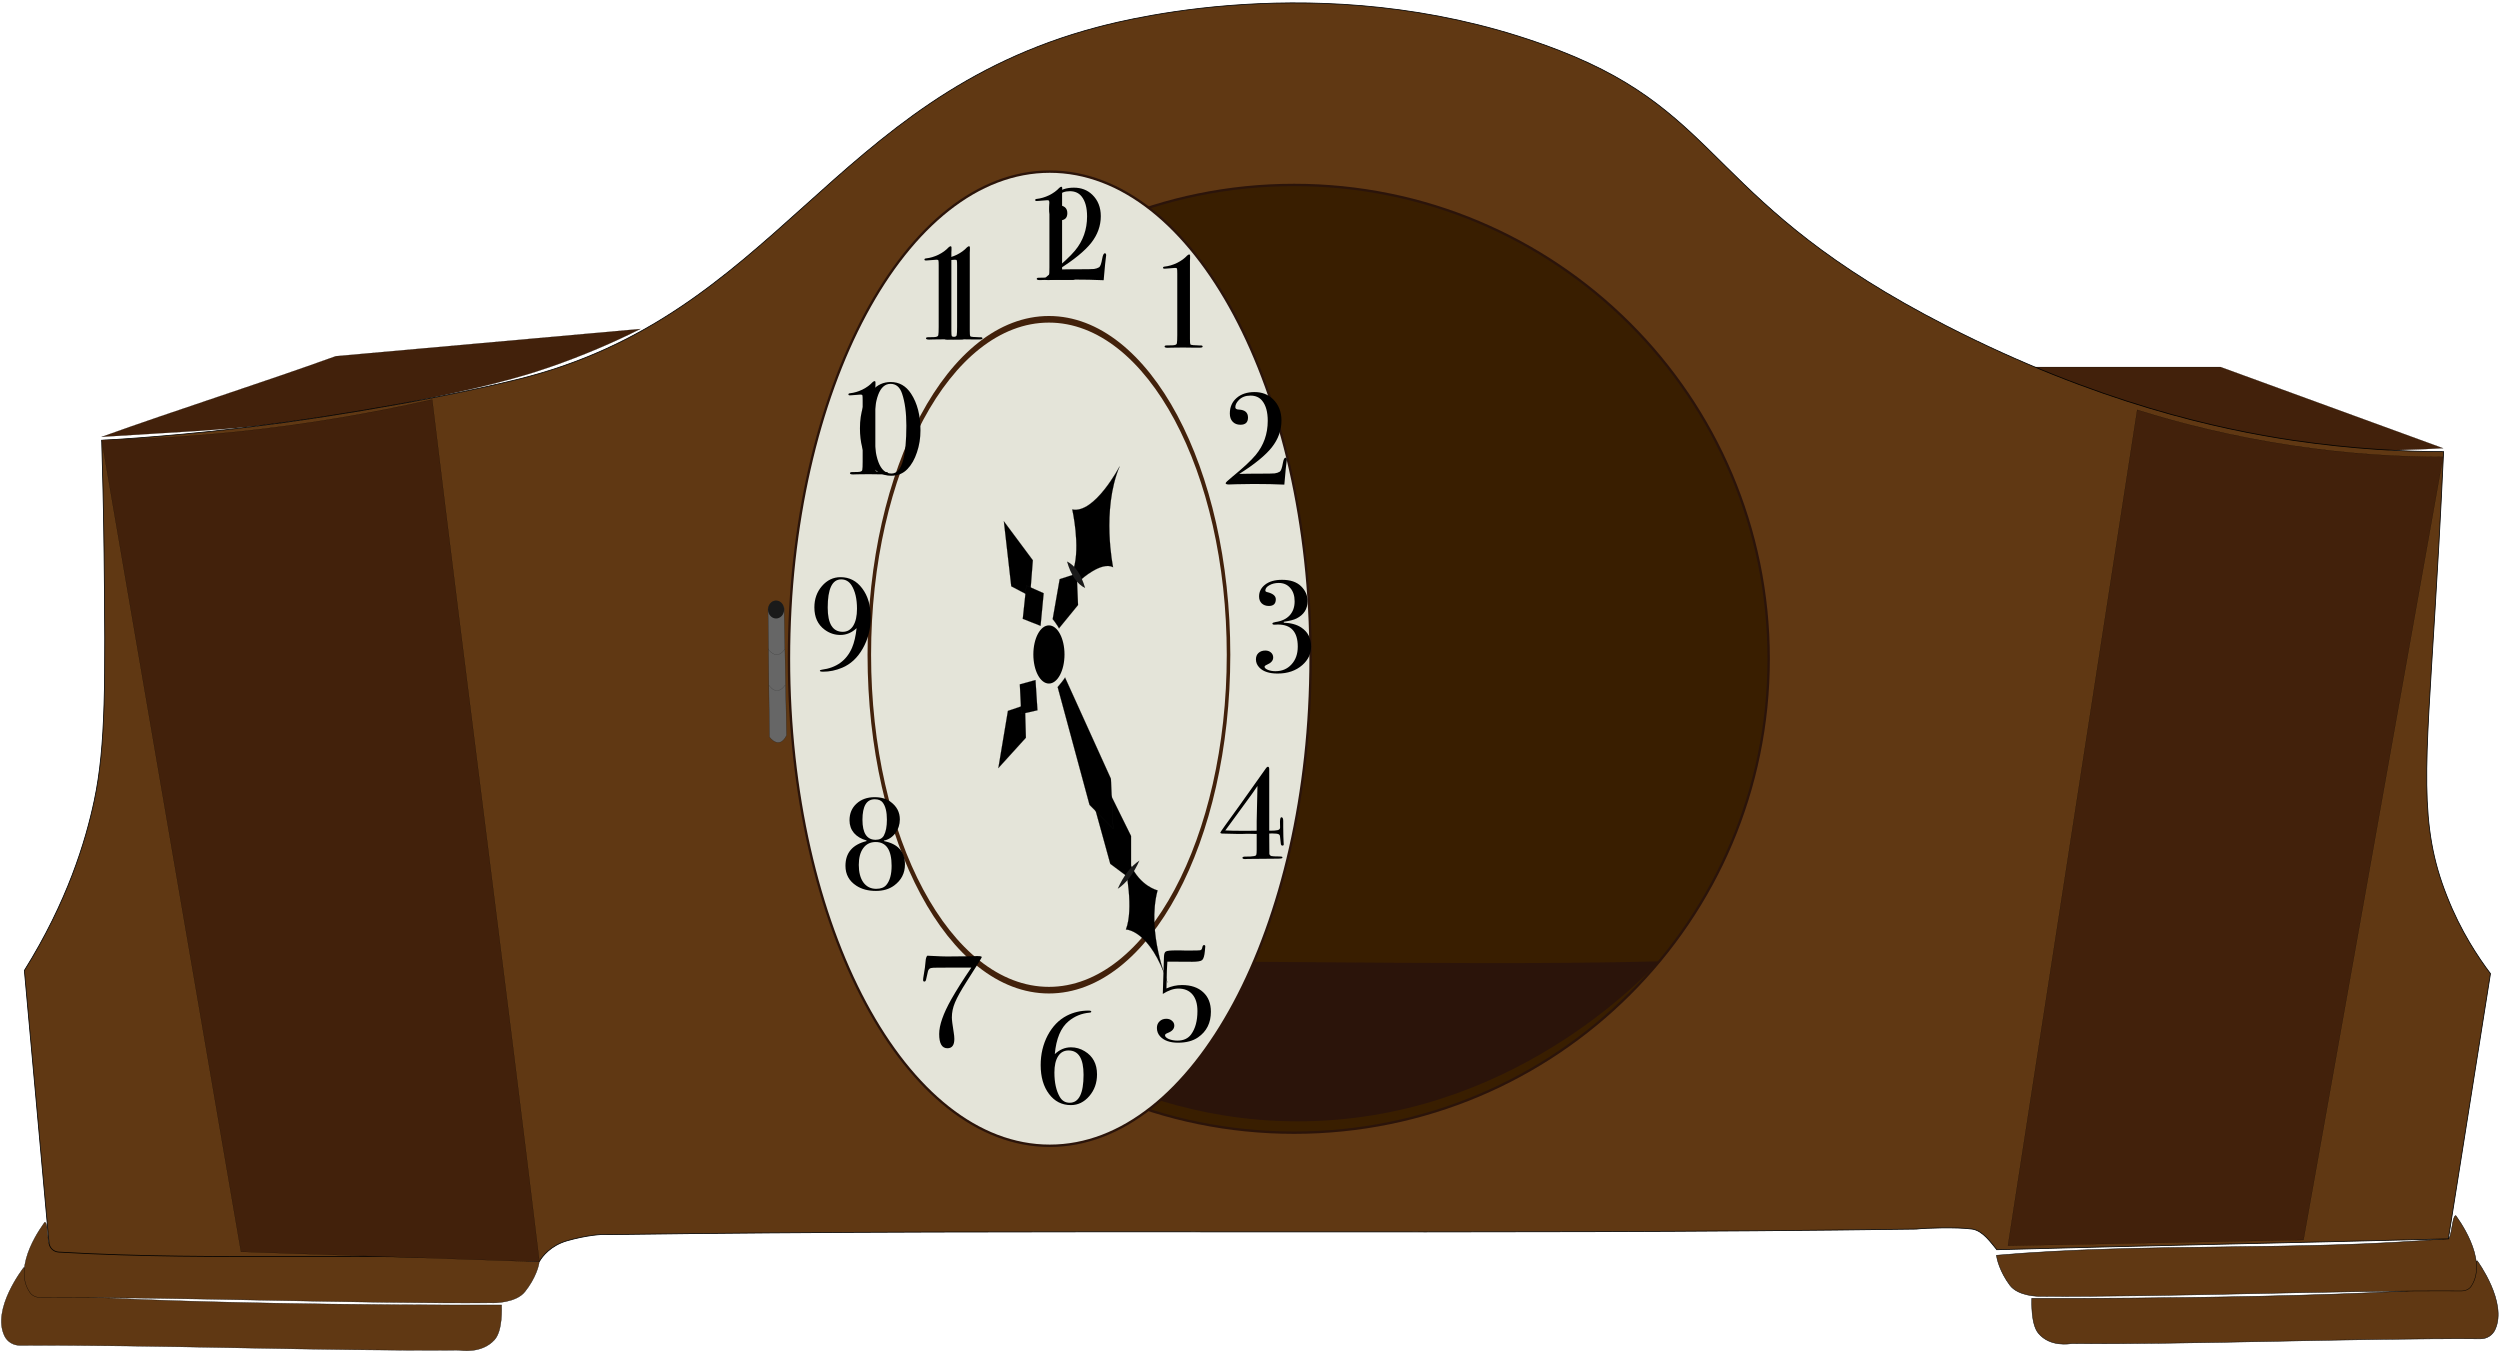 <svg width="784" height="424" viewBox="0 0 784 424" fill="none" xmlns="http://www.w3.org/2000/svg">
<g clip-path="url(#clip0_77_1117)">
<path d="M31.892 136.994C56.392 128.203 80.891 120.491 105.308 111.701L200.817 103.16C192.595 107.306 183.044 111.452 172.247 115.184C168.178 116.594 157.63 120.16 135.373 124.721C129.725 125.881 111.122 129.696 83.715 133.179C70.012 134.92 52.488 135.667 31.808 136.994H31.892Z" fill="#42210B" stroke="black" stroke-width="0.05" stroke-miterlimit="10"/>
<path d="M766.144 140.559L696.381 115.101H637.581C652.198 122.399 671.881 130.525 695.966 135.916C723.954 142.218 748.288 141.555 766.227 140.559H766.144Z" fill="#42210B" stroke="black" stroke-width="0.05" stroke-miterlimit="10"/>
<path d="M157.298 409.239C157.298 410.151 157.714 417.283 155.056 420.185C151.069 424.58 144.591 423.502 143.761 423.419C103.481 423.751 47.422 421.678 6.312 421.927C4.236 421.927 2.325 420.849 1.412 418.941C-2.658 410.483 7.225 397.795 7.475 397.463C8.72 397.546 9.8 405.59 11.046 405.673C61.707 409.654 157.298 409.239 157.298 409.239Z" fill="#603813" stroke="black" stroke-width="0.1" stroke-miterlimit="10"/>
<path d="M169.091 395.722C169.091 396.634 168.012 400.863 164.607 405.093C161.866 408.576 154.973 408.658 154.142 408.576C113.697 408.907 53.9 406.668 12.79 406.917C11.461 406.917 10.132 406.419 9.385 405.341C3.488 396.883 13.786 383.698 14.036 383.283C15.281 383.366 14.617 390.415 15.863 390.498C66.524 394.561 118.43 391.659 169.091 395.722Z" fill="#603813" stroke="black" stroke-width="0.1" stroke-miterlimit="10"/>
<path d="M637.166 407.166C637.166 408.078 636.834 415.21 639.242 418.112C642.897 422.507 648.959 421.429 649.79 421.346C687.329 421.678 739.651 419.605 777.937 419.853C779.847 419.853 781.675 418.775 782.505 416.868C786.325 408.41 777.107 395.722 776.858 395.39C775.695 395.473 774.698 403.517 773.536 403.6C726.28 407.58 637.166 407.166 637.166 407.166Z" fill="#603813" stroke="black" stroke-width="0.15" stroke-miterlimit="10"/>
<path d="M626.12 393.649C626.12 394.561 627.117 398.79 630.273 403.019C632.848 406.502 639.242 406.585 640.073 406.502C677.778 406.834 733.588 404.595 771.875 404.844C773.12 404.844 774.366 404.346 775.031 403.268C780.512 394.81 770.38 381.625 770.131 381.21C768.968 381.293 768.885 388.342 767.722 388.425C720.466 392.488 673.293 389.586 626.037 393.649H626.12Z" fill="#603813" stroke="black" stroke-width="0.15" stroke-miterlimit="10"/>
<path d="M31.892 138.071C32.141 146.447 32.473 158.72 32.639 173.647C33.054 213.534 33.22 233.851 29.566 251.016C26.825 263.953 21.095 282.777 7.641 304.338C10.049 331.455 12.956 362.386 15.364 389.751C15.53 391.327 16.776 392.571 18.437 392.654C68.849 395.639 118.763 392.405 169.175 395.556C170.005 394.064 172.663 390.581 177.895 389.088C183.708 387.429 188.941 386.932 190.602 387.181C326.224 385.273 465.334 387.347 600.956 385.439C603.364 385.108 613.912 384.776 618.48 385.439C621.885 385.937 624.459 389.834 626.203 391.907C675.12 390.581 718.888 389.751 767.805 388.508L781.01 305.333C777.273 300.357 771.708 292.148 767.39 281.119C758.42 258.646 760.663 240.651 763.652 190.895C764.317 180.281 765.313 163.198 766.31 141.637C754.351 141.637 738.073 140.891 718.971 138.071C696.298 134.671 657.929 126.545 610.341 102.164C535.429 63.77 541.408 36.156 489.003 15.839C420.403 -10.781 354.71 5.722 344.08 8.541C260.447 30.682 243.422 99.262 161.866 119.081C128.812 127.125 89.529 132.432 89.529 132.432C65.942 135.667 46.176 137.242 32.224 138.071H31.892Z" fill="#603813" stroke="black" stroke-width="0.25" stroke-miterlimit="10"/>
<path d="M31.892 137.989L75.576 392.571L169.175 395.722C158.378 306.411 146.336 214.612 135.539 125.301C116.769 129.53 95.674 133.262 72.503 135.584C58.219 136.993 44.598 137.74 31.892 137.989Z" fill="#42210B" stroke="black" stroke-width="0.05" stroke-miterlimit="10"/>
<path d="M670.22 128.618L629.692 390.664L722.376 388.839L766.144 143.296C752.358 143.296 736.412 142.384 718.805 139.73C700.202 136.911 683.924 132.847 670.22 128.535V128.618Z" fill="#42210B" stroke="black" stroke-width="0.05" stroke-miterlimit="10"/>
<path d="M405.827 355.206C488.022 355.206 554.654 288.674 554.654 206.603C554.654 124.532 488.022 58 405.827 58C323.632 58 257 124.532 257 206.603C257 288.674 323.632 355.206 405.827 355.206Z" fill="#391E00" stroke="#2B140A" stroke-width="0.75" stroke-miterlimit="10"/>
<path d="M294.732 301.961C303.458 311.158 340.947 348.752 400.252 351.495C468.687 354.641 513.044 309.141 520.235 301.477C455.113 303.171 359.773 300.267 294.732 301.961Z" fill="#2B140A"/>
<path d="M329.21 359.318C374.381 359.318 411 290.93 411 206.568C411 122.207 374.381 53.819 329.21 53.819C284.038 53.819 247.419 122.207 247.419 206.568C247.419 290.93 284.038 359.318 329.21 359.318Z" fill="#E4E4D9" stroke="#2B140A" stroke-width="0.75" stroke-miterlimit="10"/>
<path d="M328.943 101.169C359.67 101.169 384.713 147.856 384.713 205.324C384.713 262.792 359.714 309.479 328.943 309.479C298.172 309.479 273.173 262.792 273.173 205.324C273.173 147.856 298.172 101.169 328.943 101.169ZM328.943 99.096C297.55 99.096 272.063 146.613 272.063 205.324C272.063 264.036 297.506 311.552 328.943 311.552C360.38 311.552 385.823 264.036 385.823 205.324C385.823 146.613 360.38 99.096 328.943 99.096Z" fill="#42210B"/>
<path d="M240.847 190.812L241.291 231.114C241.291 231.114 244.311 235.343 246.664 230.617L245.909 190.895C245.909 189.734 242.757 186.085 240.847 190.895V190.812Z" fill="#666666" stroke="#1A1A1A" stroke-width="0.08" stroke-miterlimit="10"/>
<path d="M243.378 193.963C244.776 193.963 245.909 192.701 245.909 191.144C245.909 189.587 244.776 188.324 243.378 188.324C241.981 188.324 240.847 189.587 240.847 191.144C240.847 192.701 241.981 193.963 243.378 193.963Z" fill="#1A1A1A"/>
<path d="M240.847 203.5C240.847 203.5 243.512 207.563 246.131 203.5" stroke="#1A1A1A" stroke-width="0.05" stroke-miterlimit="10"/>
<path d="M241.114 214.861C241.114 214.861 243.512 218.758 246.265 214.778" stroke="#1A1A1A" stroke-width="0.05" stroke-miterlimit="10"/>
<path d="M337.05 87.469C337.05 87.687 336.75 87.797 336.148 87.797H335.656C335.656 87.797 335.137 87.797 334.098 87.797C333.06 87.769 332.007 87.756 330.941 87.756C329.055 87.756 327.853 87.769 327.333 87.797C326.814 87.824 326.404 87.838 326.103 87.838C325.447 87.838 325.119 87.715 325.119 87.469C325.119 87.223 325.311 87.1 325.693 87.1C326.295 87.1 326.937 87.086 327.62 87.059C328.468 87.031 328.919 86.826 328.973 86.444C329.055 86.034 329.096 85.173 329.096 83.861V64.591C329.096 63.716 329.069 63.197 329.014 63.033C328.96 62.869 328.768 62.787 328.44 62.787C328.304 62.787 327.415 62.855 325.775 62.992C325.447 63.019 325.229 63.033 325.119 63.033C324.791 63.033 324.627 62.937 324.627 62.746C324.627 62.527 324.791 62.404 325.119 62.377C326.404 62.24 327.702 61.857 329.014 61.229C330.326 60.573 331.379 59.807 332.171 58.933C332.472 58.687 332.677 58.564 332.786 58.564C333.005 58.564 333.114 58.7 333.114 58.974V59.753C333.087 59.971 333.073 60.217 333.073 60.491V85.009C333.073 85.993 333.114 86.567 333.196 86.731C333.306 86.895 333.647 86.99 334.221 87.018L335.164 87.059L335.861 87.1H336.476C336.859 87.1 337.05 87.223 337.05 87.469Z" fill="black"/>
<path d="M377.146 108.698C377.146 108.916 376.846 109.026 376.244 109.026H375.752C375.752 109.026 375.233 109.026 374.194 109.026C373.156 108.998 372.103 108.985 371.037 108.985C369.151 108.985 367.949 108.998 367.429 109.026C366.91 109.053 366.5 109.067 366.199 109.067C365.543 109.067 365.215 108.944 365.215 108.698C365.215 108.452 365.407 108.329 365.789 108.329C366.391 108.329 367.033 108.315 367.716 108.288C368.564 108.26 369.015 108.055 369.069 107.673C369.151 107.263 369.192 106.402 369.192 105.09V85.82C369.192 84.945 369.165 84.426 369.11 84.262C369.056 84.098 368.864 84.016 368.536 84.016C368.4 84.016 367.511 84.084 365.871 84.221C365.543 84.248 365.325 84.262 365.215 84.262C364.887 84.262 364.723 84.166 364.723 83.975C364.723 83.756 364.887 83.633 365.215 83.606C366.5 83.469 367.798 83.086 369.11 82.458C370.422 81.802 371.475 81.036 372.267 80.162C372.568 79.916 372.773 79.793 372.882 79.793C373.101 79.793 373.21 79.929 373.21 80.203V80.982C373.183 81.2 373.169 81.446 373.169 81.72V106.238C373.169 107.222 373.21 107.796 373.292 107.96C373.402 108.124 373.743 108.219 374.317 108.247L375.26 108.288L375.957 108.329H376.572C376.955 108.329 377.146 108.452 377.146 108.698Z" fill="black"/>
<path d="M403.55 144.149C403.55 144.231 403.522 144.45 403.468 144.805C403.331 145.707 403.112 147.935 402.812 151.488L402.771 151.98C399.955 151.844 396.744 151.775 393.136 151.775C391.195 151.775 389.377 151.803 387.683 151.857C385.988 151.912 385.25 151.939 385.469 151.939C384.731 151.939 384.362 151.803 384.362 151.529C384.362 151.311 385.072 150.627 386.494 149.479C389.91 146.691 392.343 144.423 393.792 142.673C396.306 139.639 397.564 136.072 397.564 131.972C397.564 129.212 396.99 127.121 395.842 125.699C394.967 124.606 393.737 124.059 392.152 124.059C390.594 124.059 389.364 124.538 388.462 125.494C387.751 126.232 387.396 126.97 387.396 127.708C387.396 128.173 387.765 128.419 388.503 128.446C390.416 128.528 391.373 129.362 391.373 130.947C391.373 132.451 390.58 133.202 388.995 133.202C387.983 133.202 387.177 132.888 386.576 132.259C385.974 131.631 385.674 130.77 385.674 129.676C385.674 127.654 386.384 126.027 387.806 124.797C389.227 123.567 391.099 122.952 393.423 122.952C395.746 122.952 397.673 123.69 399.204 125.166C400.98 126.888 401.869 129.13 401.869 131.89C401.869 134.924 400.857 137.726 398.835 140.295C396.812 142.837 393.409 145.612 388.626 148.618C390.43 148.564 392.698 148.536 395.432 148.536C397.7 148.536 399.135 148.509 399.737 148.454C400.338 148.372 400.871 148.195 401.336 147.921C401.718 147.675 402.046 146.76 402.32 145.174C402.511 144.081 402.784 143.534 403.14 143.534C403.413 143.534 403.55 143.739 403.55 144.149Z" fill="black"/>
<path d="M411.163 202.739C411.163 205.008 410.247 206.949 408.416 208.561C406.393 210.338 403.81 211.226 400.667 211.226C398.098 211.226 396.212 210.625 395.009 209.422C394.244 208.657 393.861 207.782 393.861 206.798C393.861 205.951 394.121 205.281 394.64 204.789C395.187 204.27 395.911 204.01 396.813 204.01C397.524 204.01 398.111 204.215 398.576 204.625C399.041 205.035 399.273 205.555 399.273 206.183C399.273 207.14 398.631 207.892 397.346 208.438C396.827 208.657 396.567 208.876 396.567 209.094C396.567 209.45 396.922 209.778 397.633 210.078C398.344 210.352 399.123 210.488 399.97 210.488C402.047 210.488 403.728 209.778 405.013 208.356C406.325 206.935 406.981 205.076 406.981 202.78C406.981 198.161 404.904 195.851 400.749 195.851C400.339 195.851 400.038 195.865 399.847 195.892H399.56C399.205 195.892 399.027 195.769 399.027 195.523C399.027 195.332 399.355 195.182 400.011 195.072C401.924 194.799 403.4 194.102 404.439 192.981C405.478 191.833 405.997 190.371 405.997 188.594C405.997 186.845 405.546 185.451 404.644 184.412C403.742 183.346 402.526 182.813 400.995 182.813C399.874 182.813 398.89 183.059 398.043 183.551C397.223 184.016 396.813 184.563 396.813 185.191C396.813 185.437 397.004 185.601 397.387 185.683C399.191 186.121 400.093 186.872 400.093 187.938C400.093 189.332 399.369 190.029 397.92 190.029C396.991 190.029 396.239 189.756 395.665 189.209C395.118 188.663 394.845 187.938 394.845 187.036C394.845 185.56 395.474 184.33 396.731 183.346C398.016 182.335 399.792 181.829 402.061 181.829C404.658 181.829 406.639 182.499 408.006 183.838C409.373 185.178 410.056 186.736 410.056 188.512C410.056 190.972 408.894 192.79 406.571 193.965C405.751 194.375 404.425 194.717 402.594 194.99V195.277C404.863 195.359 406.694 195.865 408.088 196.794C410.138 198.161 411.163 200.143 411.163 202.739Z" fill="black"/>
<path d="M402.583 264.77C402.583 265.043 402.447 265.18 402.173 265.18C401.927 265.18 401.763 265.03 401.681 264.729C401.627 264.401 401.531 263.54 401.394 262.146C401.34 261.927 401.23 261.763 401.066 261.654C400.738 261.463 400.014 261.367 398.893 261.367C398.593 261.367 398.306 261.381 398.032 261.408L398.073 267.845C398.21 268.173 398.429 268.378 398.729 268.46C399.057 268.542 399.836 268.583 401.066 268.583C401.668 268.583 402.023 268.638 402.132 268.747C402.16 268.802 402.173 268.884 402.173 268.993C402.173 269.184 401.627 269.28 400.533 269.28C399.44 269.28 396.379 269.307 391.349 269.362C391.076 269.389 390.775 269.403 390.447 269.403C389.901 269.403 389.627 269.266 389.627 268.993C389.627 268.72 390.024 268.597 390.816 268.624C391.746 268.651 392.593 268.597 393.358 268.46C393.686 268.405 393.891 268.269 393.973 268.05C394.055 267.804 394.096 267.285 394.096 266.492V261.531C393.55 261.504 392.921 261.49 392.21 261.49H390.529C390.147 261.49 389.723 261.504 389.258 261.531C388.848 261.531 388.589 261.531 388.479 261.531L383.272 261.408C382.89 261.381 382.698 261.271 382.698 261.08C382.698 260.943 384.707 258.114 388.725 252.593C389.983 250.816 392.757 246.908 397.048 240.867C397.24 240.594 397.431 240.457 397.622 240.457C397.896 240.457 398.032 240.717 398.032 241.236V260.506H398.442C399.372 260.506 400.096 260.451 400.615 260.342C401.162 260.233 401.435 259.959 401.435 259.522C401.408 257.8 401.394 257.212 401.394 257.759C401.422 256.775 401.572 256.283 401.845 256.283C402.228 256.283 402.419 256.666 402.419 257.431V259.276L402.46 262.228C402.488 263.239 402.515 263.882 402.542 264.155C402.57 264.401 402.583 264.606 402.583 264.77ZM394.342 246.484C394.069 246.921 393.495 247.755 392.62 248.985C391.418 250.652 389.6 253.14 387.167 256.447L384.256 260.424C385.268 260.506 387.441 260.547 390.775 260.547C391.951 260.547 393.058 260.533 394.096 260.506V257.595C394.096 256.228 394.137 254.383 394.219 252.06C394.301 249.327 394.342 247.468 394.342 246.484Z" fill="black"/>
<path d="M379.739 317.274C379.739 320.773 378.4 323.451 375.721 325.31C374.109 326.431 372.018 326.991 369.448 326.991C366.879 326.991 364.993 326.321 363.79 324.982C363.134 324.244 362.806 323.369 362.806 322.358C362.806 321.511 363.08 320.827 363.626 320.308C364.173 319.761 364.884 319.488 365.758 319.488C366.469 319.488 367.057 319.693 367.521 320.103C368.013 320.513 368.259 321.019 368.259 321.62C368.259 322.631 367.59 323.397 366.25 323.916C365.649 324.135 365.348 324.381 365.348 324.654C365.348 325.091 365.745 325.488 366.537 325.843C367.357 326.171 368.259 326.335 369.243 326.335C371.157 326.335 372.592 325.679 373.548 324.367C374.86 322.563 375.516 320.13 375.516 317.069C375.516 314.828 374.997 313.092 373.958 311.862C372.92 310.632 371.444 310.017 369.53 310.017C368.054 310.017 366.428 310.577 364.651 311.698C364.815 305.548 364.938 301.667 365.02 300.054C365.048 299.125 365.253 298.564 365.635 298.373C366.018 298.154 367.057 298.045 368.751 298.045C369.025 298.045 369.489 298.045 370.145 298.045C370.801 298.072 371.321 298.086 371.703 298.086H373.097C374.983 298.086 376.077 298.059 376.377 298.004C376.705 297.922 376.91 297.69 376.992 297.307C377.102 296.678 377.293 296.364 377.566 296.364C377.84 296.364 377.976 296.514 377.976 296.815C377.976 297.006 377.963 297.157 377.935 297.266L377.853 298.209C377.717 299.74 377.43 300.696 376.992 301.079C376.582 301.434 375.557 301.612 373.917 301.612L366.086 301.571C365.977 302.5 365.881 305.302 365.799 309.976C367.357 309.265 368.984 308.91 370.678 308.91C373.494 308.91 375.708 309.662 377.32 311.165C378.933 312.641 379.739 314.677 379.739 317.274Z" fill="black"/>
<path d="M344.026 336.926C344.026 339.578 343.22 341.846 341.607 343.732C339.994 345.618 338.067 346.561 335.826 346.561C333.011 346.561 330.728 345.4 328.979 343.076C327.23 340.753 326.355 337.733 326.355 334.015C326.355 330.599 327.093 327.483 328.569 324.667C330.072 321.852 332.068 319.802 334.555 318.517C336.632 317.451 338.901 316.918 341.361 316.918C341.935 316.918 342.222 317.028 342.222 317.246C342.222 317.438 342.031 317.547 341.648 317.574C339.188 317.793 337.015 318.681 335.129 320.239C332.669 322.262 331.22 325.706 330.783 330.571C332.286 329.15 333.981 328.439 335.867 328.439C337.398 328.439 338.833 328.849 340.172 329.669C342.741 331.227 344.026 333.646 344.026 336.926ZM339.803 337.049C339.803 331.965 338.231 329.423 335.088 329.423C333.667 329.423 332.573 330.038 331.808 331.268C331.043 332.471 330.66 334.166 330.66 336.352C330.66 339.496 331.22 342.038 332.341 343.978C333.052 345.208 334.09 345.823 335.457 345.823C338.354 345.823 339.803 342.899 339.803 337.049Z" fill="black"/>
<path d="M307.892 300.156C307.892 300.32 306.307 302.875 303.136 307.823C301.36 310.611 300.143 312.797 299.487 314.383C298.831 315.941 298.503 317.499 298.503 319.057C298.503 319.849 298.695 321.407 299.077 323.731C299.214 324.551 299.282 325.248 299.282 325.822C299.282 327.762 298.558 328.733 297.109 328.733C295.387 328.733 294.526 327.243 294.526 324.264C294.526 321.503 295.797 317.868 298.339 313.358C299.952 310.515 302.043 307.208 304.612 303.436H298.38C295.155 303.436 293.296 303.449 292.804 303.477C292.203 303.504 291.779 303.6 291.533 303.764C291.315 303.928 291.151 304.16 291.041 304.461C290.959 304.734 290.741 305.691 290.385 307.331C290.276 307.659 290.112 307.823 289.893 307.823C289.62 307.823 289.483 307.659 289.483 307.331C289.483 307.003 289.552 306.47 289.688 305.732C289.989 304.064 290.18 302.643 290.262 301.468C290.317 300.62 290.495 300.033 290.795 299.705C290.987 299.705 291.547 299.732 292.476 299.787C294.554 299.896 296.057 299.951 296.986 299.951L305.473 299.869C305.692 299.869 305.924 299.855 306.17 299.828C306.389 299.828 306.526 299.828 306.58 299.828C307.455 299.828 307.892 299.937 307.892 300.156Z" fill="black"/>
<path d="M283.791 271.11C283.791 273.843 282.657 276.043 280.388 277.711C278.858 278.831 276.958 279.392 274.689 279.392C272.257 279.392 270.207 278.845 268.539 277.752C266.271 276.276 265.136 274.198 265.136 271.52C265.136 267.447 267.337 264.864 271.737 263.771V263.566C270.07 263.101 268.758 262.322 267.801 261.229C266.872 260.108 266.407 258.782 266.407 257.252C266.407 255.12 267.132 253.384 268.58 252.045C270.056 250.678 271.956 249.995 274.279 249.995C276.329 249.995 278.01 250.487 279.322 251.471C281.236 252.892 282.192 254.723 282.192 256.965C282.192 258.577 281.714 260.026 280.757 261.311C279.801 262.568 278.612 263.333 277.19 263.607L277.231 263.771C281.605 264.645 283.791 267.092 283.791 271.11ZM278.133 257.047C278.133 254.614 277.696 252.824 276.821 251.676C276.302 250.992 275.468 250.651 274.32 250.651C271.751 250.651 270.466 252.796 270.466 257.088C270.466 261.27 271.847 263.361 274.607 263.361C275.837 263.361 276.698 262.91 277.19 262.008C277.819 260.832 278.133 259.179 278.133 257.047ZM279.609 271.52C279.609 266.545 277.942 264.058 274.607 264.058C272.94 264.058 271.642 264.7 270.712 265.985C269.783 267.242 269.318 268.991 269.318 271.233C269.318 273.556 269.797 275.387 270.753 276.727C271.737 278.066 273.077 278.736 274.771 278.736C276.22 278.736 277.286 278.326 277.969 277.506C279.063 276.194 279.609 274.198 279.609 271.52Z" fill="black"/>
<path d="M273.059 193.628C273.059 197.209 272.226 200.462 270.558 203.386C268.918 206.284 266.759 208.293 264.08 209.413C262.112 210.233 260.144 210.643 258.176 210.643C257.466 210.643 257.11 210.548 257.11 210.356C257.11 210.192 257.302 210.083 257.684 210.028C262.304 209.427 265.474 207.131 267.196 203.14C267.88 201.528 268.358 199.478 268.631 196.99C267.128 198.412 265.433 199.122 263.547 199.122C261.743 199.122 260.103 198.576 258.627 197.482C256.468 195.897 255.388 193.56 255.388 190.471C255.388 187.847 256.181 185.62 257.766 183.788C259.379 181.93 261.32 181 263.588 181C266.376 181 268.645 182.176 270.394 184.526C272.171 186.877 273.059 189.911 273.059 193.628ZM268.754 190.922C268.754 187.806 268.18 185.346 267.032 183.542C266.24 182.312 265.16 181.697 263.793 181.697C260.978 181.697 259.57 184.649 259.57 190.553C259.57 195.61 261.142 198.138 264.285 198.138C265.679 198.138 266.773 197.51 267.565 196.252C268.358 194.968 268.754 193.191 268.754 190.922Z" fill="black"/>
<path d="M278.483 148.419C278.483 148.638 278.182 148.747 277.581 148.747H277.089C277.089 148.747 276.569 148.747 275.531 148.747C274.492 148.72 273.44 148.706 272.374 148.706C270.488 148.706 269.285 148.72 268.766 148.747C268.246 148.774 267.836 148.788 267.536 148.788C266.88 148.788 266.552 148.665 266.552 148.419C266.552 148.173 266.743 148.05 267.126 148.05C267.727 148.05 268.369 148.036 269.053 148.009C269.9 147.982 270.351 147.777 270.406 147.394C270.488 146.984 270.529 146.123 270.529 144.811V125.541C270.529 124.666 270.501 124.147 270.447 123.983C270.392 123.819 270.201 123.737 269.873 123.737C269.736 123.737 268.848 123.805 267.208 123.942C266.88 123.969 266.661 123.983 266.552 123.983C266.224 123.983 266.06 123.887 266.06 123.696C266.06 123.477 266.224 123.354 266.552 123.327C267.836 123.19 269.135 122.808 270.447 122.179C271.759 121.523 272.811 120.758 273.604 119.883C273.904 119.637 274.109 119.514 274.219 119.514C274.437 119.514 274.547 119.651 274.547 119.924V120.703C274.519 120.922 274.506 121.168 274.506 121.441V145.959C274.506 146.943 274.547 147.517 274.629 147.681C274.738 147.845 275.08 147.941 275.654 147.968L276.597 148.009L277.294 148.05H277.909C278.291 148.05 278.483 148.173 278.483 148.419Z" fill="black"/>
<path d="M302.327 106.127C302.327 106.346 302.026 106.455 301.425 106.455H300.933C300.933 106.455 300.414 106.455 299.375 106.455C298.336 106.428 297.284 106.414 296.218 106.414C294.332 106.414 293.129 106.428 292.61 106.455C292.091 106.482 291.681 106.496 291.38 106.496C290.724 106.496 290.396 106.373 290.396 106.127C290.396 105.881 290.587 105.758 290.97 105.758C291.571 105.758 292.214 105.744 292.897 105.717C293.744 105.69 294.195 105.485 294.25 105.102C294.332 104.692 294.373 103.831 294.373 102.519V83.249C294.373 82.374 294.346 81.855 294.291 81.691C294.236 81.527 294.045 81.445 293.717 81.445C293.58 81.445 292.692 81.513 291.052 81.65C290.724 81.677 290.505 81.691 290.396 81.691C290.068 81.691 289.904 81.595 289.904 81.404C289.904 81.185 290.068 81.062 290.396 81.035C291.681 80.898 292.979 80.516 294.291 79.887C295.603 79.231 296.655 78.466 297.448 77.591C297.749 77.345 297.954 77.222 298.063 77.222C298.282 77.222 298.391 77.359 298.391 77.632V78.411C298.364 78.63 298.35 78.876 298.35 79.149V103.667C298.35 104.651 298.391 105.225 298.473 105.389C298.582 105.553 298.924 105.649 299.498 105.676L300.441 105.717L301.138 105.758H301.753C302.136 105.758 302.327 105.881 302.327 106.127Z" fill="black"/>
<path d="M346.892 80.048C346.892 80.13 346.864 80.348 346.81 80.704C346.673 81.606 346.454 83.833 346.154 87.387L346.113 87.879C343.297 87.742 340.086 87.674 336.478 87.674C334.537 87.674 332.719 87.701 331.025 87.756C329.33 87.81 328.592 87.838 328.811 87.838C328.073 87.838 327.704 87.701 327.704 87.428C327.704 87.209 328.414 86.526 329.836 85.378C333.252 82.59 335.685 80.321 337.134 78.572C339.648 75.538 340.906 71.971 340.906 67.871C340.906 65.11 340.332 63.019 339.184 61.598C338.309 60.504 337.079 59.958 335.494 59.958C333.936 59.958 332.706 60.436 331.804 61.393C331.093 62.131 330.738 62.869 330.738 63.607C330.738 64.071 331.107 64.317 331.845 64.345C333.758 64.427 334.715 65.26 334.715 66.846C334.715 68.349 333.922 69.101 332.337 69.101C331.325 69.101 330.519 68.786 329.918 68.158C329.316 67.529 329.016 66.668 329.016 65.575C329.016 63.552 329.726 61.926 331.148 60.696C332.569 59.466 334.441 58.851 336.765 58.851C339.088 58.851 341.015 59.589 342.546 61.065C344.322 62.787 345.211 65.028 345.211 67.789C345.211 70.823 344.199 73.624 342.177 76.194C340.154 78.736 336.751 81.51 331.968 84.517C333.772 84.462 336.04 84.435 338.774 84.435C341.042 84.435 342.477 84.407 343.079 84.353C343.68 84.271 344.213 84.093 344.678 83.82C345.06 83.574 345.388 82.658 345.662 81.073C345.853 79.979 346.126 79.433 346.482 79.433C346.755 79.433 346.892 79.638 346.892 80.048Z" fill="black"/>
<path d="M308.1 106.127C308.1 106.346 307.799 106.455 307.198 106.455H306.706C306.706 106.455 306.186 106.455 305.148 106.455C304.109 106.428 303.057 106.414 301.991 106.414C300.105 106.414 298.902 106.428 298.383 106.455C297.863 106.482 297.453 106.496 297.153 106.496C296.497 106.496 296.169 106.373 296.169 106.127C296.169 105.881 296.36 105.758 296.743 105.758C297.344 105.758 297.986 105.744 298.67 105.717C299.517 105.69 299.968 105.485 300.023 105.102C300.105 104.692 300.146 103.831 300.146 102.519V83.249C300.146 82.374 300.118 81.855 300.064 81.691C300.009 81.527 299.818 81.445 299.49 81.445C299.353 81.445 298.465 81.513 296.825 81.65C296.497 81.677 296.278 81.691 296.169 81.691C295.841 81.691 295.677 81.595 295.677 81.404C295.677 81.185 295.841 81.062 296.169 81.035C297.453 80.898 298.752 80.516 300.064 79.887C301.376 79.231 302.428 78.466 303.221 77.591C303.521 77.345 303.726 77.222 303.836 77.222C304.054 77.222 304.164 77.359 304.164 77.632V78.411C304.136 78.63 304.123 78.876 304.123 79.149V103.667C304.123 104.651 304.164 105.225 304.246 105.389C304.355 105.553 304.697 105.649 305.271 105.676L306.214 105.717L306.911 105.758H307.526C307.908 105.758 308.1 105.881 308.1 106.127Z" fill="black"/>
<path d="M288.662 134.971C288.662 137.404 288.293 139.7 287.555 141.859C286.844 144.018 285.86 145.754 284.603 147.066C283.264 148.487 281.555 149.198 279.478 149.198C276.635 149.198 274.285 147.804 272.426 145.016C270.595 142.228 269.679 138.661 269.679 134.315C269.679 129.286 270.977 125.322 273.574 122.425C275.132 120.676 277.045 119.801 279.314 119.801C281.993 119.801 284.125 121.017 285.71 123.45C287.678 126.457 288.662 130.297 288.662 134.971ZM284.234 133.495C284.234 129.422 283.783 126.06 282.881 123.409C282.198 121.386 280.995 120.375 279.273 120.375C275.829 120.375 274.107 124.953 274.107 134.11C274.107 143.704 275.925 148.501 279.56 148.501C281.255 148.501 282.471 147.107 283.209 144.319C283.892 141.777 284.234 138.169 284.234 133.495Z" fill="black"/>
<path d="M328.943 212.124C326.901 212.124 325.258 209.056 325.258 205.241C325.258 201.427 326.901 198.359 328.943 198.359C330.986 198.359 332.629 201.427 332.629 205.241C332.629 209.056 330.986 212.124 328.943 212.124Z" fill="black"/>
<path d="M328.943 200.68C330.275 200.68 331.385 202.754 331.385 205.241C331.385 207.729 330.275 209.802 328.943 209.802C327.611 209.802 326.501 207.729 326.501 205.241C326.501 202.754 327.611 200.68 328.943 200.68ZM328.943 196.12C326.235 196.12 324.059 200.183 324.059 205.241C324.059 210.3 326.235 214.363 328.943 214.363C331.652 214.363 333.828 210.3 333.828 205.241C333.828 200.183 331.652 196.12 328.943 196.12Z" fill="black"/>
<path d="M314.809 163.478L317.13 183.86L323.024 186.961L323.9 175.704L314.809 163.478Z" fill="black" stroke="#1A1A1A" stroke-width="0.05" stroke-miterlimit="10"/>
<path d="M326.322 196.262L320.742 194.069L321.851 183.613L327.296 186.036L326.322 196.262Z" fill="black" stroke="#1A1A1A" stroke-width="0.05" stroke-miterlimit="10"/>
<path d="M352.981 272.465C352.981 272.465 355.62 284.887 353.094 291.493C353.094 291.493 360.661 291.489 366.156 308.195C366.156 308.195 359.487 292.487 363.01 279.217C363.01 279.217 357.567 278.018 354.404 270.933L352.96 272.392L352.981 272.465Z" fill="black" stroke="black" stroke-width="0.05" stroke-miterlimit="10"/>
<path d="M354.692 262.166L347.26 247.134L347.272 254.665L343.208 252.829L348.19 270.9L354.69 275.746L354.692 262.166Z" fill="black" stroke="black" stroke-width="0.05" stroke-miterlimit="10"/>
<path d="M333.989 212.456L348.383 244.215L349.093 259.905L341.674 252.405L331.678 215.45C332.029 215.095 333.779 212.951 334.028 212.417L333.989 212.456Z" fill="black" stroke="#1A1A1A" stroke-width="0.05" stroke-miterlimit="10"/>
<path d="M350.508 278.74C352.344 274.621 354.618 271.665 357.329 269.871C355.493 273.989 353.219 276.945 350.508 278.74Z" fill="#1A1A1A"/>
<path d="M313.081 240.871L321.722 231.353L321.438 221.12L316.078 222.939L313.081 240.871Z" fill="black" stroke="#1A1A1A" stroke-width="0.05" stroke-miterlimit="10"/>
<path d="M324.734 213.257L325.348 222.745L320.268 223.889L319.816 214.614L324.734 213.257Z" fill="black" stroke="#1A1A1A" stroke-width="0.05" stroke-miterlimit="10"/>
<path d="M332.131 197.005L338.073 189.733L337.667 179.885L332.314 181.621L330.117 194.163C330.411 194.415 331.938 196.615 332.124 197.087L332.131 197.005Z" fill="black" stroke="#1A1A1A" stroke-width="0.05" stroke-miterlimit="10"/>
<path d="M338.995 181.776C338.995 181.776 345.356 175.966 349.063 177.868C349.063 177.868 345.36 160.027 351.117 146.242C351.117 146.242 343.288 161.194 336.262 159.766C336.262 159.766 338.862 171.335 336.664 178.423L338.951 181.763L338.995 181.776Z" fill="black" stroke="#1A1A1A" stroke-width="0.05" stroke-miterlimit="10"/>
<path d="M340.305 184.417C337.8 183.195 335.831 180.365 334.611 176.072C337.116 177.294 339.041 180.111 340.305 184.417Z" fill="#1A1A1A"/>
</g>
<defs>
<clipPath id="clip0_77_1117">
<rect width="784" height="424" fill="white"/>
</clipPath>
</defs>
</svg>
